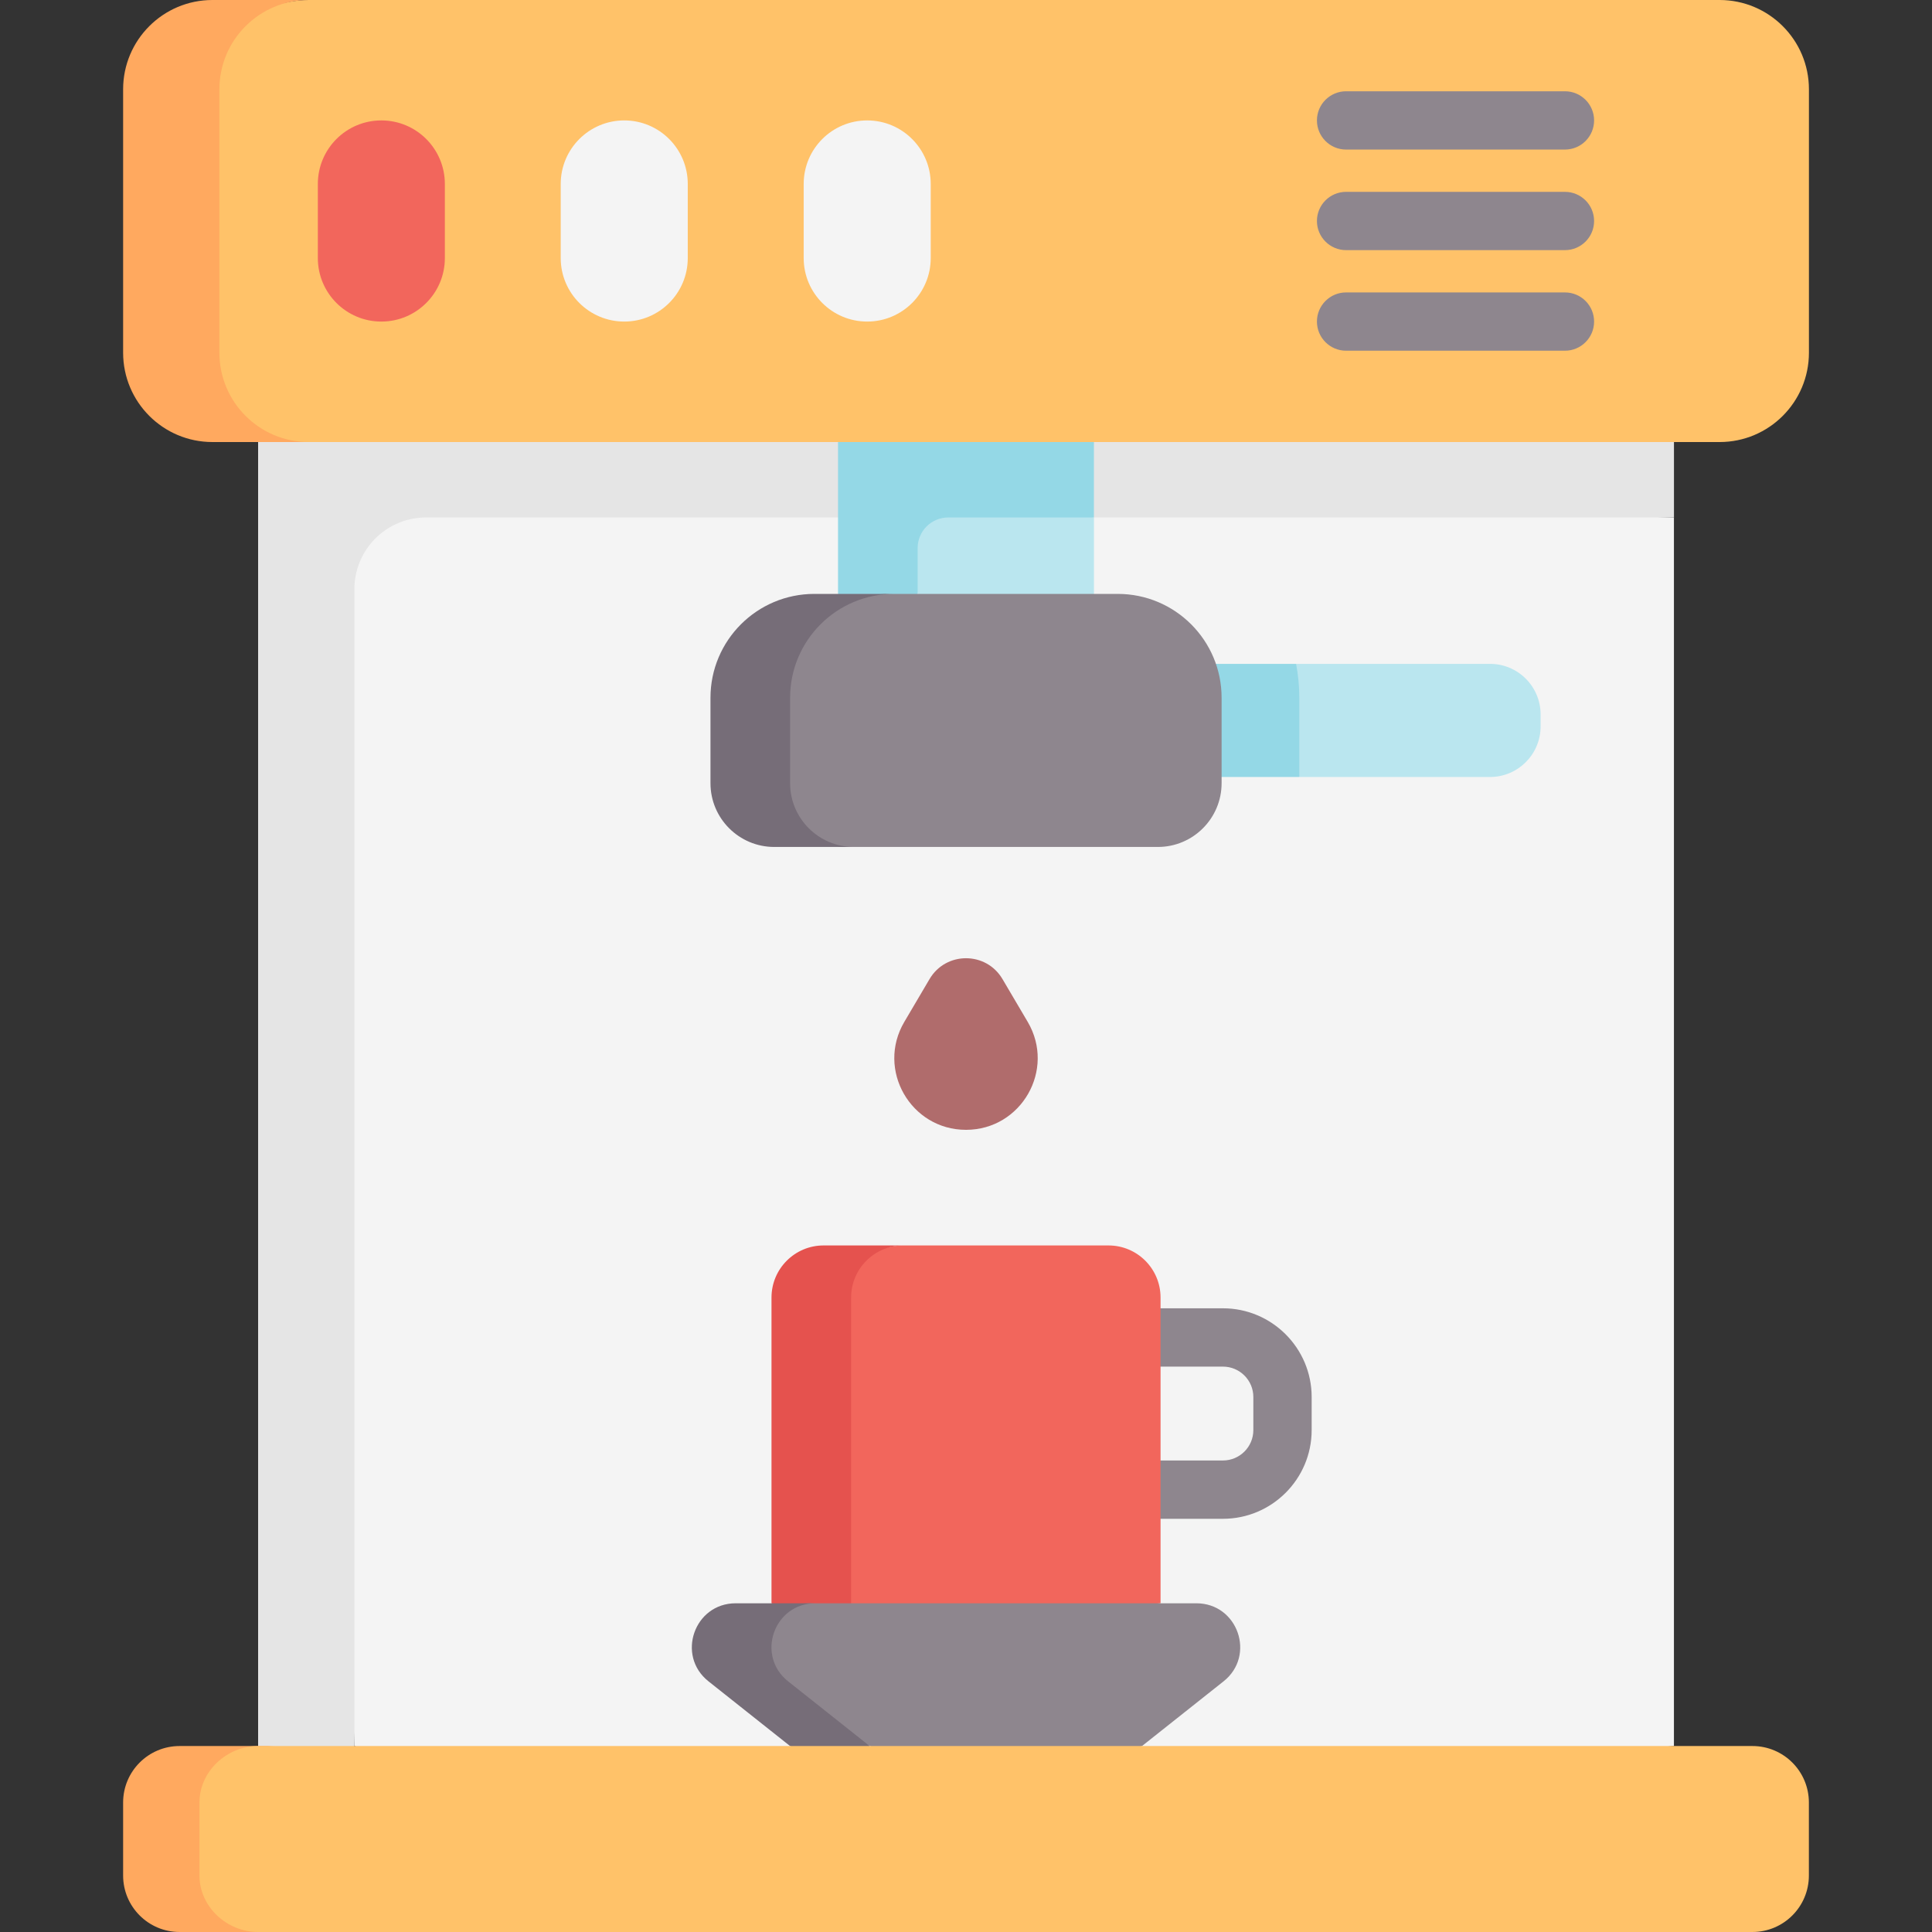 <svg width="70" height="70" viewBox="0 0 70 70" fill="none" xmlns="http://www.w3.org/2000/svg">
<rect x="0" y="0" width="70" height="70" fill="#333333" stroke="none"/>
<path d="M60.65 63.262L23.595 66.217L12.839 63.262L11.516 17.311L60.65 18.749V63.262Z" fill="#F4F4F4"/>
<path d="M60.651 16.015L9.352 13.953V63.261L10.976 65.64L12.84 63.261V21.346C12.84 19.911 14.003 18.748 15.438 18.748H30.365L35.465 17.579L39.637 18.748H60.651V16.015H60.651Z" fill="#E5E5E5"/>
<path d="M39.636 23.4L33.249 21.518L32.402 17.311L39.636 18.749V23.4Z" fill="#BAE6EF"/>
<path d="M39.635 16.016L34.653 14.611L33.248 13.643H30.363V21.518L33.248 23.831V19.857C33.248 19.563 33.365 19.281 33.572 19.073C33.78 18.866 34.062 18.749 34.356 18.749H39.635V16.016H39.635Z" fill="#94D8E6"/>
<path d="M44.31 55.029H42.048C41.465 55.029 40.992 54.556 40.992 53.973C40.992 53.389 41.465 52.916 42.048 52.916H44.31C44.917 52.916 45.411 52.422 45.411 51.815V50.616C45.411 50.009 44.917 49.515 44.31 49.515H42.048C41.465 49.515 40.992 49.042 40.992 48.459C40.992 47.875 41.465 47.402 42.048 47.402H44.31C46.082 47.402 47.524 48.844 47.524 50.616V51.815C47.524 53.587 46.082 55.029 44.31 55.029Z" fill="#8E868E"/>
<path d="M62.304 16.016H10.868C9.081 16.016 6.984 14.567 6.984 12.779V3.236C6.984 1.449 9.397 0 11.185 0H62.304C64.092 0 65.541 1.449 65.541 3.236V12.779C65.541 14.567 64.092 16.016 62.304 16.016Z" fill="#FFC269"/>
<path d="M7.949 12.779V3.236C7.949 1.449 9.398 0 11.186 0H7.697C5.91 0 4.461 1.449 4.461 3.236V12.779C4.461 14.567 5.91 16.016 7.697 16.016H11.186C9.398 16.016 7.949 14.567 7.949 12.779Z" fill="#FFA95F"/>
<path d="M53.985 28.152H47.077L45.75 26.102L46.96 24.053H53.985C54.998 24.053 55.819 24.874 55.819 25.887V26.318C55.819 27.331 54.998 28.152 53.985 28.152Z" fill="#BAE6EF"/>
<path d="M41.723 28.152H47.077V25.282C47.077 24.862 47.035 24.451 46.96 24.053H41.723V28.152Z" fill="#94D8E6"/>
<path d="M40.496 21.518H32.23C30.151 21.518 27.953 23.203 27.953 25.282V28.376C27.953 29.653 29.372 30.687 30.648 30.687H41.95C43.226 30.687 44.261 29.652 44.261 28.376V25.282C44.261 23.203 42.576 21.518 40.496 21.518Z" fill="#8E868E"/>
<path d="M28.627 28.376V25.282C28.627 23.203 30.313 21.518 32.392 21.518H29.507C27.428 21.518 25.742 23.203 25.742 25.282V28.376C25.742 29.653 26.777 30.687 28.054 30.687H30.938C29.662 30.687 28.627 29.652 28.627 28.376Z" fill="#766D78"/>
<path d="M13.817 11.651C12.546 11.651 11.516 10.621 11.516 9.35V6.665C11.516 5.394 12.546 4.363 13.817 4.363C15.088 4.363 16.118 5.394 16.118 6.665V9.35C16.118 10.621 15.088 11.651 13.817 11.651Z" fill="#F2665C"/>
<path d="M22.618 11.651C21.347 11.651 20.316 10.621 20.316 9.35V6.665C20.316 5.394 21.347 4.363 22.618 4.363C23.889 4.363 24.919 5.394 24.919 6.665V9.35C24.919 10.621 23.889 11.651 22.618 11.651ZM31.42 11.651C30.149 11.651 29.119 10.621 29.119 9.35V6.665C29.119 5.394 30.149 4.363 31.42 4.363C32.691 4.363 33.722 5.394 33.722 6.665V9.35C33.722 10.621 32.691 11.651 31.42 11.651Z" fill="#F4F4F4"/>
<path d="M37.236 37.025L36.322 35.474C35.729 34.467 34.272 34.467 33.679 35.474L32.765 37.025C31.746 38.754 32.993 40.936 35.001 40.936C37.008 40.935 38.254 38.754 37.236 37.025Z" fill="#B06C6C"/>
<path d="M56.701 5.419H48.771C48.188 5.419 47.715 4.946 47.715 4.363C47.715 3.78 48.188 3.307 48.771 3.307H56.701C57.284 3.307 57.757 3.78 57.757 4.363C57.757 4.946 57.284 5.419 56.701 5.419ZM56.701 9.063H48.771C48.188 9.063 47.715 8.59 47.715 8.007C47.715 7.424 48.188 6.951 48.771 6.951H56.701C57.284 6.951 57.757 7.424 57.757 8.007C57.757 8.59 57.284 9.063 56.701 9.063ZM56.701 12.707H48.771C48.188 12.707 47.715 12.234 47.715 11.651C47.715 11.068 48.188 10.595 48.771 10.595H56.701C57.284 10.595 57.757 11.068 57.757 11.651C57.757 12.234 57.284 12.707 56.701 12.707Z" fill="#8E868E"/>
<path d="M42.049 58.089L30.835 59.12L30.07 47.012C30.07 45.97 31.68 45.125 32.722 45.125H40.162C41.204 45.125 42.049 45.97 42.049 47.012V58.089H42.049Z" fill="#F2665C"/>
<path d="M32.725 45.125H29.84C28.798 45.125 27.953 45.97 27.953 47.012V58.089L30.838 59.12V47.012C30.838 45.97 31.683 45.125 32.725 45.125Z" fill="#E5524E"/>
<path d="M7.949 67.953V65.308C7.949 64.178 8.865 63.262 9.996 63.262H6.508C5.377 63.262 4.461 64.178 4.461 65.308V67.953C4.461 69.084 5.377 70 6.508 70H9.996C8.865 70 7.949 69.084 7.949 67.953Z" fill="#FFA95F"/>
<path d="M41.377 63.262L44.332 60.918C45.509 59.984 44.849 58.09 43.347 58.09H29.305C27.802 58.09 26.162 59.984 27.339 60.918L31.511 63.262L36.084 64.778L41.377 63.262Z" fill="#8E868E"/>
<path d="M29.54 58.09H26.655C25.153 58.09 24.493 59.985 25.67 60.918L28.625 63.262L31.174 64.49L31.509 63.262L28.555 60.918C27.378 59.984 28.038 58.09 29.54 58.09Z" fill="#766D78"/>
<path d="M63.493 70H9.35C8.219 70 7.227 69.084 7.227 67.953V65.308C7.227 64.178 8.219 63.262 9.35 63.262H63.493C64.623 63.262 65.539 64.178 65.539 65.308V67.953C65.539 69.084 64.623 70 63.493 70Z" fill="#FFC269"/>
</svg>
